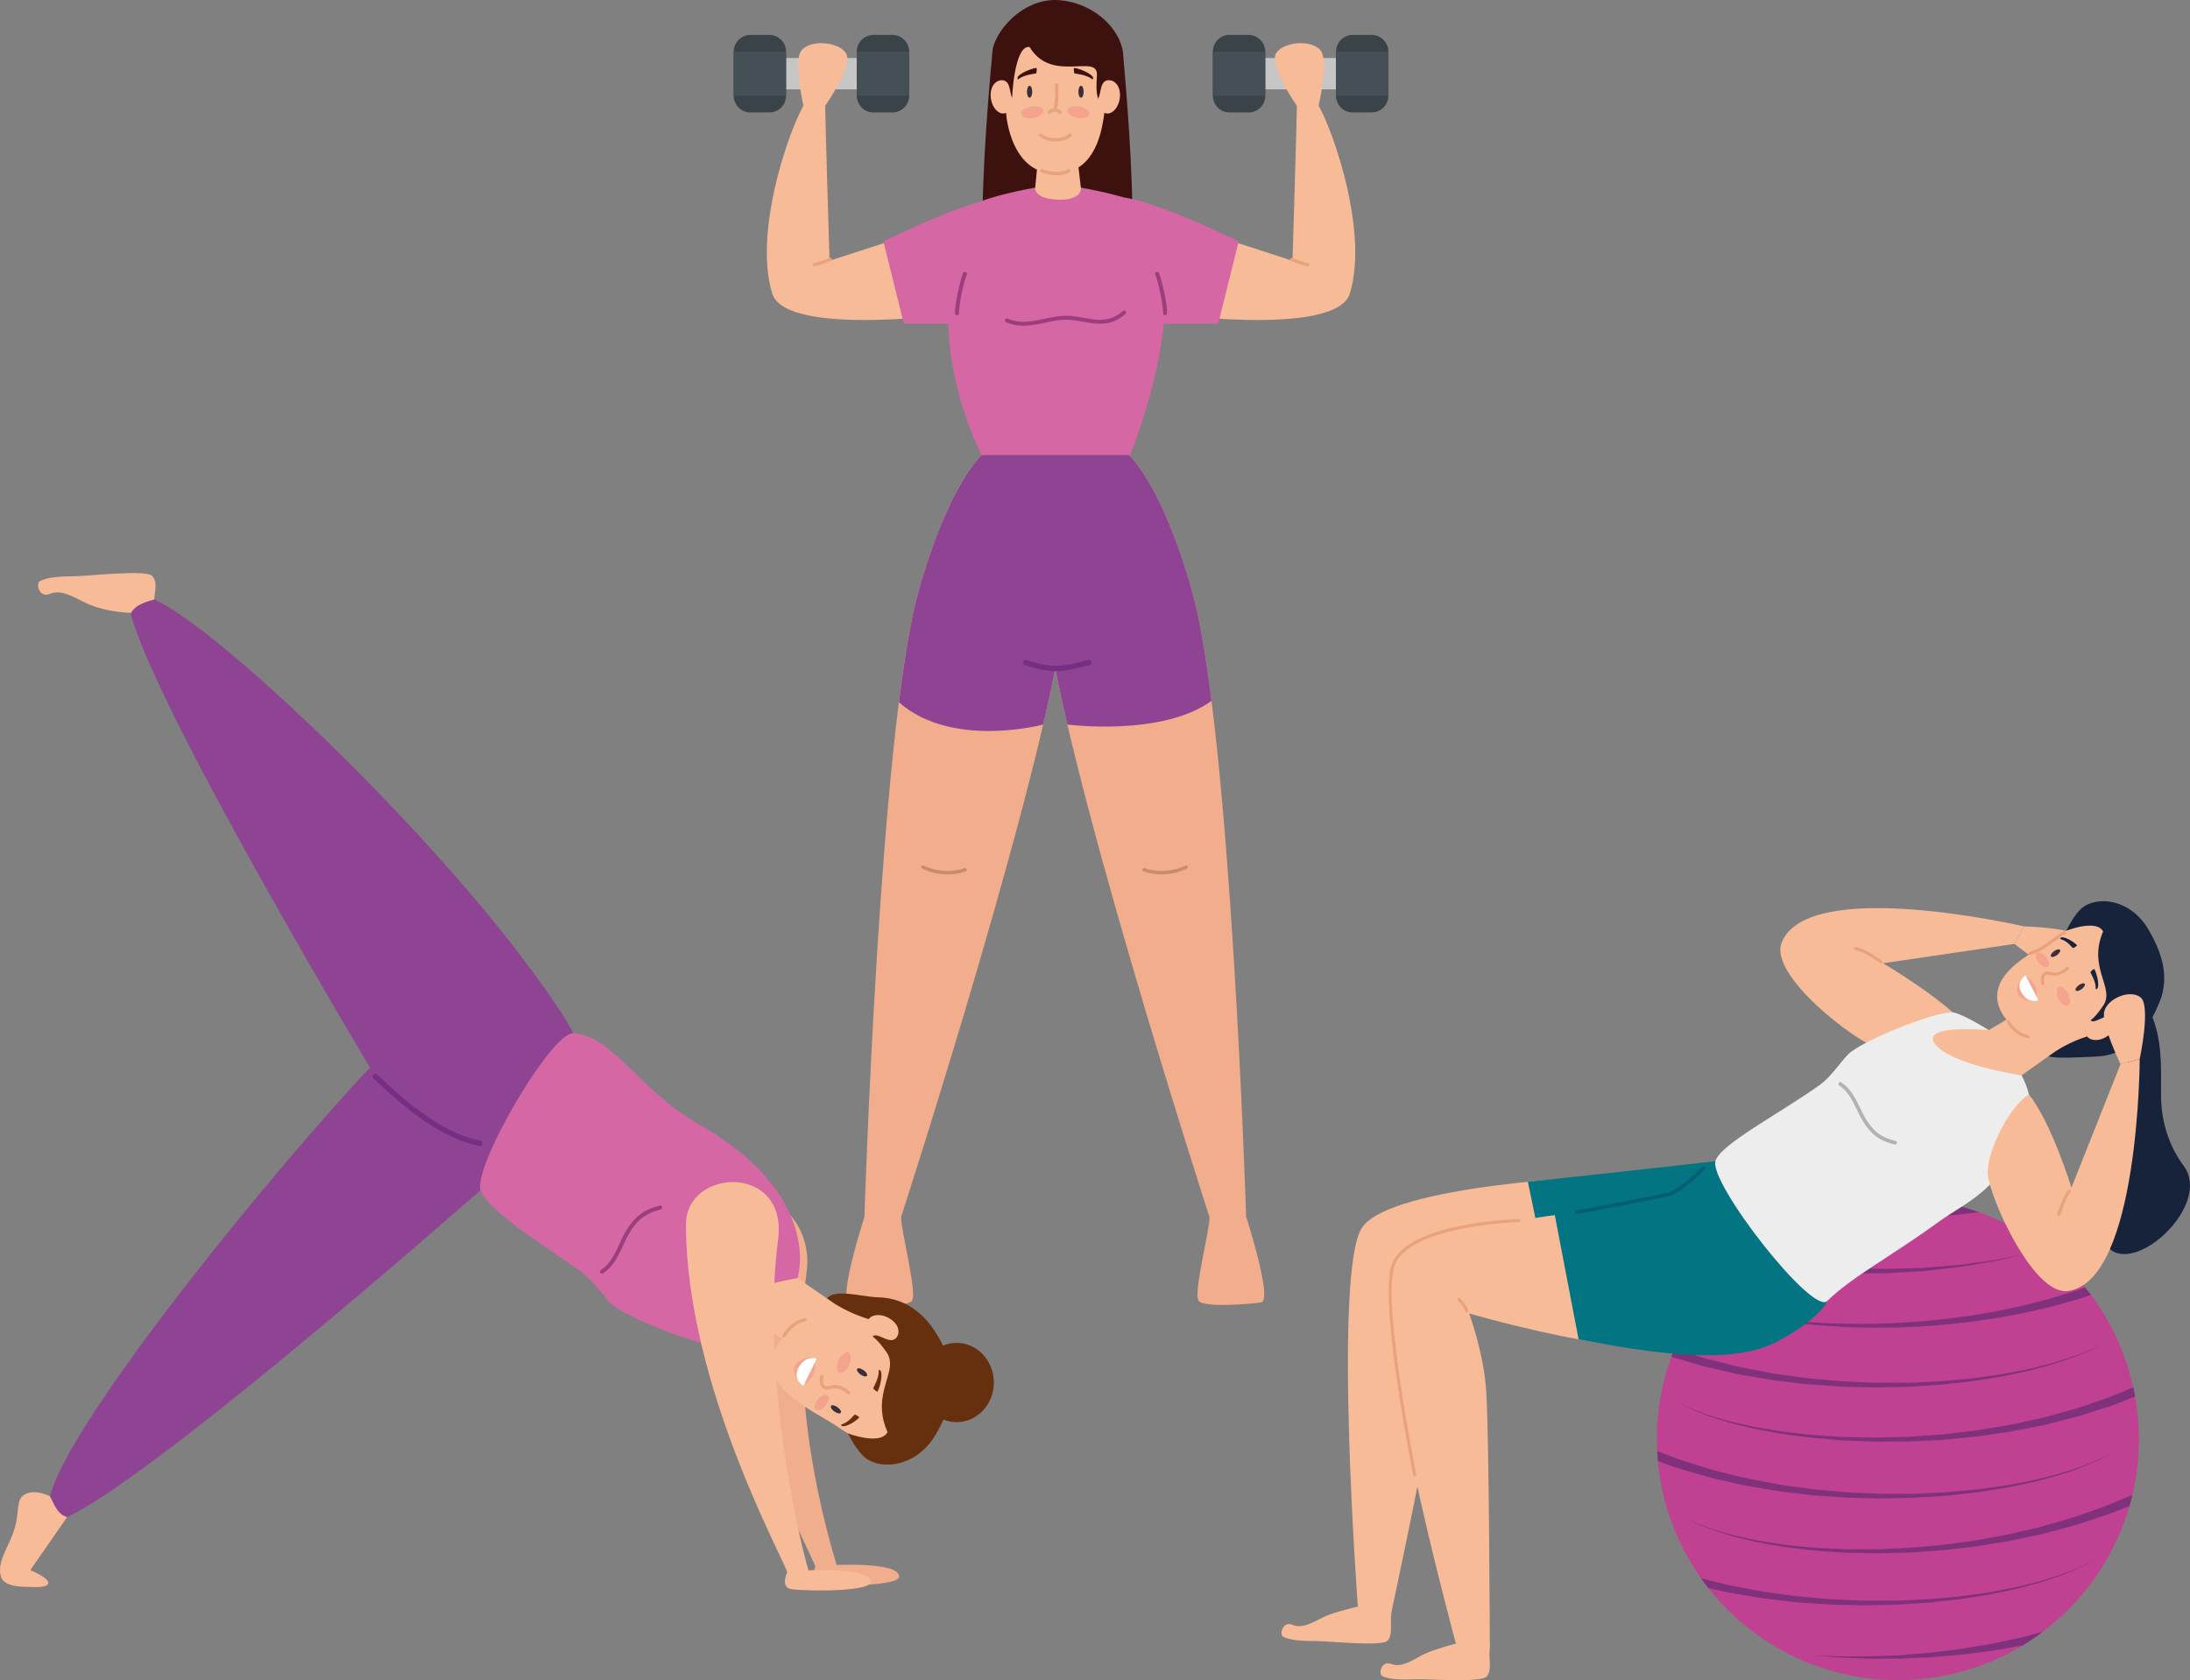 <svg id="ad42a6d6-4cab-48d9-961e-4fdf97c163c8" data-name="Layer 2" xmlns="http://www.w3.org/2000/svg" viewBox="0 0 2000.51 1534.94"><rect x="0" y="0" width="2000.51" height="1534.94" fill="#808080" stroke="none"/><defs><style>.b4396de3-5e3c-48b7-a3a3-4b91f5289fb3{fill:#c6c6c6}.bc97241d-73c7-4f2a-9bb3-1a45774f8200{fill:#3a4348}.abbe76e6-3e12-4688-8dff-f8cf6a65efba{fill:#454f56}.e16f8fc9-5c6c-4f32-ba6a-147a9c7d234e{fill:#3d120e}.fbda4e54-92c7-4186-8cfe-abf39d1035d5{fill:#f8bb98}.b0a82b03-b06a-4dc6-9eb2-59280a9d1eec,.f6e93a90-23c0-4fab-9106-145377179d2f,.fe36094b-0e53-4f27-90d1-d9b557f92e42,.ff0b45dd-72be-4e3d-bdfa-d170c6d1fb62{fill:none;stroke-linecap:round;stroke-miterlimit:10}.b0a82b03-b06a-4dc6-9eb2-59280a9d1eec,.fe36094b-0e53-4f27-90d1-d9b557f92e42{stroke:#e9a37c}.b0a82b03-b06a-4dc6-9eb2-59280a9d1eec{stroke-width:3.1px}.f81e17b0-8180-48a8-893a-e2c3946c0e29{fill:#f1ad8c}.b5d87d2e-73a3-4c1b-8d6f-53707807457a{fill:#8e4493}.f50d98a5-c028-4c18-ad2f-44fa5beb7e95{fill:#d467a4}.a890d162-de7e-4365-9409-6839612f2c79{fill:#392e39}.e6046d8a-5f8c-464c-9f0d-708990f3193a{fill:#f4a38e}.ff0b45dd-72be-4e3d-bdfa-d170c6d1fb62{stroke:#9c3e7d;stroke-width:3.61px}.f6e93a90-23c0-4fab-9106-145377179d2f{stroke:#742f82;stroke-width:4.81px}.ff0ed7c3-0ea9-4683-801e-57770cc8d2a8{fill:#f0ae8c}.b21a7d08-fbcf-41db-9a50-eaae12845f61{fill:#662f0d}.fa6b1db9-3100-4f2e-9d7e-42a25de5f400{fill:#fff}.fb4e2d43-1e59-47a2-8047-26ff51c21a19{fill:#16233b}.bffa7f99-4d63-45d4-8ef5-47a8f9615f3c{fill:#037482}.fe36094b-0e53-4f27-90d1-d9b557f92e42{stroke-width:2.88px}</style></defs><path class="b4396de3-5e3c-48b7-a3a3-4b91f5289fb3" d="M1140.54 53.01h103.79v28.61h-103.79z"/><path class="bc97241d-73c7-4f2a-9bb3-1a45774f8200" d="M1317.88 37.32a15.35 15.35 0 0 1-15.35 15.35h-17.14A15.35 15.35 0 0 1 1270 37.32V-2.84a15.35 15.35 0 0 1 15.35-15.35h17.14a15.35 15.35 0 0 1 15.35 15.35Zm112.46 0A15.36 15.36 0 0 1 1415 52.67h-17.14a15.35 15.35 0 0 1-15.35-15.35V-2.84a15.35 15.35 0 0 1 15.35-15.35H1415a15.36 15.36 0 0 1 15.35 15.35Z" transform="translate(-162.09 50.08)"/><path class="abbe76e6-3e12-4688-8dff-f8cf6a65efba" d="M1107.95 47.24h47.84v40.17h-47.84zm112.46 0h47.84v40.17h-47.84z"/><path class="e16f8fc9-5c6c-4f32-ba6a-147a9c7d234e" d="M1127.46 85.52c0 43.28 13.26 164.9-6.88 178.33-29.07 19.37-60.06-8.83-64.87-50-5.11-43.69 3.62-45.39 4-73.86.81-59.64 8.8-140.87 8.8-140.87s58.95 43.14 58.95 86.4Z" transform="translate(-162.09 50.08)"/><path class="e16f8fc9-5c6c-4f32-ba6a-147a9c7d234e" d="M1130.59 89.93c0 43.28-15.15 160.49 5 173.92 29.07 19.37 60.06-8.83 64.87-50 5.11-43.69-3.63-45.39-4-73.86-.8-59.64-8.28-138.17-8.28-138.17s-57.59 44.85-57.59 88.11Z" transform="translate(-162.09 50.08)"/><path class="fbda4e54-92c7-4186-8cfe-abf39d1035d5" d="M1346.76 45.66c.14 7.66-4 142.47-4 142.47l-130.34-42.26 5.2 89.61s164.83 23.63 177.5-17.42c19-61.43-22.32-168.72-32.6-177.24s-15.89-2.82-15.76 4.84Z" transform="translate(-162.09 50.08)"/><path class="fbda4e54-92c7-4186-8cfe-abf39d1035d5" d="M1328.05-1.86c7.74-10.89 34.55-12.17 41.11-1s-2.6 49.39-2.6 49.39L1347 47s-26.7-38-18.95-48.86Z" transform="translate(-162.09 50.08)"/><path class="b0a82b03-b06a-4dc6-9eb2-59280a9d1eec" d="M1342.26 186.94c4.5 1.82 9.49 3.85 14.43 4.81" transform="translate(-162.09 50.08)"/><path class="f81e17b0-8180-48a8-893a-e2c3946c0e29" d="M995.18 1138.24c-5.06 6.64-46.5 3-57 1.54-11.23-1.58 13.5-78.12 13.5-78.12s34-10.82 33.53 0 15.02 69.94 9.97 76.58Z" transform="translate(-162.09 50.08)"/><path class="f81e17b0-8180-48a8-893a-e2c3946c0e29" d="M1058.72 365.65s-30.31 26.73-57.62 124.27c-35.36 126.27-49.39 571.74-49.39 571.74h33.53S1125.59 629 1135.41 499.13C1140.81 427.77 1143 359 1143 359s-31.8-22.21-84.28 6.65ZM1257 1138.24c5 6.64 46.5 3 57 1.54 11.23-1.58-13.5-78.12-13.5-78.12s-34-10.82-33.53 0-15.08 69.94-9.97 76.58Z" transform="translate(-162.09 50.08)"/><path class="f81e17b0-8180-48a8-893a-e2c3946c0e29" d="M1193.41 365.65s30.3 26.73 57.61 124.27c35.36 126.27 49.39 571.74 49.39 571.74h-33.53S1126.54 629 1116.71 499.13c-5.4-71.36-7.54-140.12-7.54-140.12s31.76-22.22 84.24 6.64Z" transform="translate(-162.09 50.08)"/><path class="b5d87d2e-73a3-4c1b-8d6f-53707807457a" d="M1115 611.85c10.77-46.15 18.37-85.9 20.4-112.72 5.41-71.36 7.6-140.13 7.6-140.13s-31.75-22.22-84.23 6.64c0 0-30.31 26.73-57.62 124.27-6.73 24.05-12.69 59.68-17.93 101.6C1032 634.31 1115 611.85 1115 611.85Z" transform="translate(-162.09 50.08)"/><path class="b5d87d2e-73a3-4c1b-8d6f-53707807457a" d="M1137.12 611.85s86.49 11.23 131.67-21.68c-5.2-41.33-11.11-76.46-17.77-100.25-27.31-97.54-57.61-124.27-57.61-124.27-52.48-28.86-84.24-6.64-84.24-6.64s2.14 68.76 7.54 140.12c2.03 26.87 9.63 66.57 20.41 112.72Z" transform="translate(-162.09 50.08)"/><path class="f50d98a5-c028-4c18-ad2f-44fa5beb7e95" d="M1225.87 229.16c0-37.54-9.42-80.38-16.83-89.59s-59.47-18.22-59.47-18.22h-42s-54.9 9.39-63 20.62-15.52 52.61-16.23 95.22c-1.15 68.33 30.37 128.46 30.37 128.46h135.89s31.26-78.77 31.27-136.49Z" transform="translate(-162.09 50.08)"/><path class="fbda4e54-92c7-4186-8cfe-abf39d1035d5" d="M1149.57 122.59s0 10.51-21.23 9.75c-20.43-.74-20.74-9.75-20.74-9.75l2-20.72h37.55Z" transform="translate(-162.09 50.08)"/><path class="fbda4e54-92c7-4186-8cfe-abf39d1035d5" d="M1169.52 19.64c-.13-24.61-12.16-52.25-12.16-52.25l-31.25-4.1-31.26 4.1s-12 27.64-12.16 52.25c-.06 10.34-3 24.25-1.15 37.57 2.51 18.54 12.62 51.31 44.57 51.31 33.67 0 41.36-32.76 44.22-51.31 2.14-13.91-.76-27.28-.81-37.57Z" transform="translate(-162.09 50.08)"/><path class="e16f8fc9-5c6c-4f32-ba6a-147a9c7d234e" d="M1188.17 1.86c0-21.65-23.22-48.42-57.58-51.72s-62.08 30.37-62.08 49c0 12.15 9.44 39.23 9.44 39.23l8.69.79s1.89-48.2 15.91-46.34c20.43 34 63.1 4.88 61.56 26.26-.59 8.36-.8 15 1 20.9 2.59 8.62 10.65 6 10.65 6s12.39-29.47 12.41-44.12Z" transform="translate(-162.09 50.08)"/><path class="fbda4e54-92c7-4186-8cfe-abf39d1035d5" d="M1162.72 41.6c-9.14 1.38 5.3 13.09 12.18 11.94 4.92-.82 10.27-7.46 10.27-16.74 0-10.21-6.52-14.36-11.44-13.54-8.56 1.44-4.73 17.38-11.01 18.34Zm-73.23 0c9.15 1.38-5.31 13.09-12.19 11.94-4.91-.82-10.26-7.46-10.26-16.74 0-10.21 6.52-14.36 11.43-13.54 8.53 1.44 4.77 17.38 11.02 18.34Z" transform="translate(-162.09 50.08)"/><path class="b0a82b03-b06a-4dc6-9eb2-59280a9d1eec" d="M1138.27 106.13c-11 5.53-24.33-.21-24.33-.21" transform="translate(-162.09 50.08)"/><path class="a890d162-de7e-4365-9409-6839612f2c79" d="M1147.16 33.72c0 3 1.08 5.46 2.41 5.46s2.41-2.45 2.41-5.46-1.08-5.46-2.41-5.46-2.41 2.44-2.41 5.46Z" transform="translate(-162.09 50.08)"/><path class="e16f8fc9-5c6c-4f32-ba6a-147a9c7d234e" d="M1159.27 22c-5.56-4.46-15.93-4.5-15.93-5.33s-.83-4-.07-4.58 13.16 3.16 16.76 7.73c.97 1.25.76 3.43-.76 2.18Z" transform="translate(-162.09 50.08)"/><path class="b0a82b03-b06a-4dc6-9eb2-59280a9d1eec" d="M1127.25 27.49s.94 15.23-1.23 21.44" transform="translate(-162.09 50.08)"/><path class="e6046d8a-5f8c-464c-9f0d-708990f3193a" d="M1137.25 50.64c-.53 2.84 3.48 6 8.94 7s10.35-.47 10.88-3.32-3.48-6-9-7-10.29.46-10.82 3.32Z" transform="translate(-162.09 50.08)"/><path class="a890d162-de7e-4365-9409-6839612f2c79" d="M1105 33.72c0 3-1.07 5.46-2.4 5.46s-2.42-2.45-2.42-5.46 1.08-5.46 2.42-5.46 2.4 2.44 2.4 5.46Z" transform="translate(-162.09 50.08)"/><path class="e16f8fc9-5c6c-4f32-ba6a-147a9c7d234e" d="M1092.85 22c5.57-4.46 15.93-4.5 15.93-5.33s.83-4 .08-4.58-13.16 3.16-16.77 7.73c-.96 1.25-.76 3.43.76 2.18Z" transform="translate(-162.09 50.08)"/><path class="e6046d8a-5f8c-464c-9f0d-708990f3193a" d="M1114.88 50.64c.53 2.84-3.48 6-9 7s-10.34-.47-10.87-3.32 3.48-6 9-7 10.34.46 10.87 3.32Z" transform="translate(-162.09 50.08)"/><path class="b0a82b03-b06a-4dc6-9eb2-59280a9d1eec" d="M1120.58 52.34c2.31-2.85 7.31-2.08 10 .14m9.05 20.93c-6.31 5.42-19.55 5.88-27.05 0" transform="translate(-162.09 50.08)"/><path class="ff0b45dd-72be-4e3d-bdfa-d170c6d1fb62" d="M1081.9 242.7c19.15 8.35 37.86-3.55 56.55-2.44 18.39 1.1 33.66 9.88 50.48-4.78" transform="translate(-162.09 50.08)"/><path class="f50d98a5-c028-4c18-ad2f-44fa5beb7e95" d="M1222.74 245.68h52.17l18.65-75.14s-62.68-31.68-101.4-39.69c-31.58-6.54 30.58 114.83 30.58 114.83Z" transform="translate(-162.09 50.08)"/><path class="ff0b45dd-72be-4e3d-bdfa-d170c6d1fb62" d="M1226.34 236.1c.27-8.09-4.44-28.64-7.22-36.07" transform="translate(-162.09 50.08)"/><path class="b4396de3-5e3c-48b7-a3a3-4b91f5289fb3" d="M694.13 53.01h103.79v28.61H694.13z"/><path class="bc97241d-73c7-4f2a-9bb3-1a45774f8200" d="M944.75 37.32a15.36 15.36 0 0 0 15.35 15.35h17.14a15.35 15.35 0 0 0 15.35-15.35V-2.84a15.35 15.35 0 0 0-15.35-15.35H960.1a15.36 15.36 0 0 0-15.35 15.35Zm-112.45 0a15.35 15.35 0 0 0 15.34 15.35h17.14a15.35 15.35 0 0 0 15.35-15.35V-2.84a15.35 15.35 0 0 0-15.35-15.35h-17.14A15.35 15.35 0 0 0 832.3-2.84Z" transform="translate(-162.09 50.08)"/><path class="abbe76e6-3e12-4688-8dff-f8cf6a65efba" d="M782.67 47.24h47.84v40.17h-47.84zm-112.46 0h47.83v40.17h-47.83z"/><path class="fbda4e54-92c7-4186-8cfe-abf39d1035d5" d="M915.86 45.66c-.13 7.66 4 142.47 4 142.47l130.34-42.26-5.2 89.61s-164.83 23.63-177.5-17.42c-19-61.43 22.32-168.72 32.6-177.24S916 38 915.86 45.66Z" transform="translate(-162.09 50.08)"/><path class="fbda4e54-92c7-4186-8cfe-abf39d1035d5" d="M934.59-1.86C926.84-12.75 900-14 893.47-2.84s2.6 49.39 2.6 49.39l19.55.45s26.71-38 18.97-48.86Z" transform="translate(-162.09 50.08)"/><path class="b0a82b03-b06a-4dc6-9eb2-59280a9d1eec" d="M920.37 186.94c-4.51 1.82-9.5 3.85-14.43 4.81" transform="translate(-162.09 50.08)"/><path class="f50d98a5-c028-4c18-ad2f-44fa5beb7e95" d="M1039.9 245.68h-52.18l-18.64-75.14s62.67-31.68 101.39-39.69c31.58-6.54-30.57 114.83-30.57 114.83Z" transform="translate(-162.09 50.08)"/><path class="ff0b45dd-72be-4e3d-bdfa-d170c6d1fb62" d="M1036.29 236.1c-.27-8.09 4.44-28.64 7.22-36.07" transform="translate(-162.09 50.08)"/><path class="f6e93a90-23c0-4fab-9106-145377179d2f" d="M1099 555.17c24.53 8.29 34.47 6.11 57.72 0" transform="translate(-162.09 50.08)"/><path d="M1005.2 742.06c11.34 5.57 26.27 6.88 38.48 2.41m201.91-2.41c-11.35 5.57-26.28 6.88-38.48 2.41" transform="translate(-162.09 50.08)" style="stroke:#c78d6b;stroke-width:3.1px;fill:none;stroke-linecap:round;stroke-miterlimit:10"/><path class="fbda4e54-92c7-4186-8cfe-abf39d1035d5" d="M301 476c-5.95-5.86-58.92.29-70.26.34s-26 .68-32.44 4.66c-3.58 2.21-.45 15.86 9.83 11.34S231.77 496.8 241 501c19.41 8.88 42.25 8.88 42.25 8.88s20.87-1.6 19.8-12.37c-.45-4.18 3.95-15.62-2.05-21.51Z" transform="translate(-162.09 50.08)"/><path class="ff0ed7c3-0ea9-4683-801e-57770cc8d2a8" d="M906.89 1381.56c-.44-7.66-92.46-170.41-92.44-317.87 0-51.76 93.59-21.76 84.49 48-15.69 120.26 17.45 234.69 27.41 268 3.82 12.74-19.01 9.53-19.46 1.87Z" transform="translate(-162.09 50.08)"/><path class="ff0ed7c3-0ea9-4683-801e-57770cc8d2a8" d="M983.43 1390.13c0 8.62-51.95 8.89-72 6.85-11.43-1.18-4.55-15.42-4.55-15.42l19.46-1.93s57.09-2.84 57.09 10.5Z" transform="translate(-162.09 50.08)"/><path class="fbda4e54-92c7-4186-8cfe-abf39d1035d5" d="M182.45 1316.94c-6 5.57-1.9 16.09-8.68 34.32-5.47 14.68-14.46 26.27-10.85 39.09 2.49 8.88 18.83 9.23 23.25 9.23 4.2 0 18.83 1.6 20-3.21s-16.43-12-16.43-12l33.67-48.5-15.7-19s-16.07-8.42-25.26.07Z" transform="translate(-162.09 50.08)"/><path class="b5d87d2e-73a3-4c1b-8d6f-53707807457a" d="M609.75 1029.54c50.46-32.36 90-123.31 90-123.31s-24.22-19.84-66.34-33.1c-45.31-14.25-100.63 15.82-144.8 64.26-109.12 119.68-266.12 318.53-280.84 379.49 3.69 6.86 6.65 16.59 15.7 19 85.98-40.65 386.28-306.34 386.28-306.34Z" transform="translate(-162.09 50.08)"/><path class="b5d87d2e-73a3-4c1b-8d6f-53707807457a" d="M512 945.3c22.59 55.53 173.76-51.4 173.76-51.4s-7.42-17.18-47-69.45C541.07 695.27 360.25 523.14 303 497.53c-7.42 2.36-17.54 4.59-21.51 13C305.71 602.55 512 945.3 512 945.3Z" transform="translate(-162.09 50.08)"/><path class="b21a7d08-fbcf-41db-9a50-eaae12845f61" d="M964.1 1135.1c-14-.33-39.29-8.23-46.59 1-10.07 12.8 2.74 21 22.38 34.93s103.85 62.22 89.21 21.75-38.19-57.07-65-57.68Z" transform="translate(-162.09 50.08)"/><path class="f50d98a5-c028-4c18-ad2f-44fa5beb7e95" d="M601.05 1037.21c5.13 16.34 49.22 45.2 90.16 73.27 13.27 9.09 24 26.87 31.9 32.65 20.08 14.64 90 40.71 102.42 37s33.29-17.58 33.29-17.58l31.78-44.95s25.06-75.86-92.44-142.06c-50.29-28.33-77.1-80.22-112.4-81.68-20.34-.8-91.51 121.72-84.71 143.35Z" transform="translate(-162.09 50.08)"/><path class="fbda4e54-92c7-4186-8cfe-abf39d1035d5" d="M867.71 1193.51c.57-11.3 8.82-20.82 8.82-20.82l-17.71-10.1s-67.42 7.25-53-12.84c14.86-20.69 84.79-32.11 84.79-32.11l33.24 22.86a129.31 129.31 0 0 0 37.59 16.12c22.27 5.44 18.8-3.56 38.12 12.29 24.31 19.95 1.26 83.54 1.26 83.54l-23.46 24s-28.48-8-48.8-22.22-62.39-30.52-60.85-60.72Z" transform="translate(-162.09 50.08)"/><path class="b21a7d08-fbcf-41db-9a50-eaae12845f61" d="M1016.22 1170.13c24.22 30 18.25 59.59 1.1 89.54s-48.67 33.5-63.88 22.74c-8.58-6.06-16.76-23-16.76-23s29.56 11.36 36.13-1.15c-15.95-36.3 11.42-55.82-1.06-73.23-4.81-6.73-8.06-10.81-12.6-14.14-7.25-5.32-6.48-18.54 1.46-16.22s43.76.8 55.61 15.46Z" transform="translate(-162.09 50.08)"/><path class="b21a7d08-fbcf-41db-9a50-eaae12845f61" d="M1069.94 1212.94c0 20-15.22 36.2-34 36.2s-34-16.22-34-36.2 15.22-36.21 34-36.21 34 16.21 34 36.21Z" transform="translate(-162.09 50.08)"/><path class="fbda4e54-92c7-4186-8cfe-abf39d1035d5" d="M959.15 1170.86c-6.39 6.68-7.64-11.89-2.72-16.84 3.52-3.53 12-4.07 19.6 1.28 8.33 5.89 8 13.62 4.45 17.16-6.12 6.16-16.94-6.15-21.33-1.6Z" transform="translate(-162.09 50.08)"/><path class="a890d162-de7e-4365-9409-6839612f2c79" d="M948.16 1205.63c-2.46-1.74-3.83-4-3.06-5.12s3.39-.56 5.85 1.17 3.84 4 3.07 5.13-3.4.56-5.86-1.18Z" transform="translate(-162.09 50.08)"/><path class="b21a7d08-fbcf-41db-9a50-eaae12845f61" d="M964.69 1202.48c.43 7.13-5.51 15.6-4.84 16.08s2.82 3 3.7 2.71 5-12.57 3.36-18.15c-.43-1.5-2.33-2.57-2.22-.64Z" transform="translate(-162.09 50.08)"/><path class="a890d162-de7e-4365-9409-6839612f2c79" d="M927.06 1235.48c-2.46-1.74-5.09-2.27-5.85-1.19s.6 3.39 3.06 5.12 5.09 2.28 5.86 1.19-.61-3.38-3.07-5.12Z" transform="translate(-162.09 50.08)"/><path class="b21a7d08-fbcf-41db-9a50-eaae12845f61" d="M931.34 1251c6.85-2 11.14-9.32 11.81-8.84s3.78 1.65 3.79 2.59-8.68 7.86-14.51 8.16c-1.55.09-2.96-1.35-1.09-1.91Z" transform="translate(-162.09 50.08)"/><path class="b0a82b03-b06a-4dc6-9eb2-59280a9d1eec" d="M937.22 1222.27c-11.91-10.19-18.38-2.37-22.29-5s-2.1-9.69-2.1-9.69m-15.34-52.01c-12.1 2.2-19.32 14.8-19.32 14.8" transform="translate(-162.09 50.08)"/><path class="e6046d8a-5f8c-464c-9f0d-708990f3193a" d="M907.15 1237.87c-1.92-1.58-1-5.85 2-9.54s7.05-5.4 9-3.82 1 5.87-2 9.55-7.08 5.38-9 3.81Zm21.48-33.87c-2.64-1.21-2.9-6.29-.57-11.35s6.37-8.17 9-7 2.89 6.31.57 11.35-6.37 8.17-9 7Zm-34.94 10.33c-2.79-1.44-8.44-11.34-5.68-16.67s13.31-8.47 16.09-7 3.57 10 .81 15.32-8.44 9.8-11.22 8.35Z" transform="translate(-162.09 50.08)"/><path class="fa6b1db9-3100-4f2e-9d7e-42a25de5f400" d="M908.14 1191.26s-9.58-3.88-16.22 7.41 4 17.36 4 17.36Z" transform="translate(-162.09 50.08)"/><path class="ff0b45dd-72be-4e3d-bdfa-d170c6d1fb62" d="M712 1111.68c12.5-8.4 15.83-22.82 22.76-35 7.61-13.33 15.61-19.79 30.45-23.64" transform="translate(-162.09 50.08)"/><path class="f6e93a90-23c0-4fab-9106-145377179d2f" d="M600.59 994.41c-33.88-6.41-66.53-33.41-95.73-61.08" transform="translate(-162.09 50.08)"/><path class="fbda4e54-92c7-4186-8cfe-abf39d1035d5" d="M881.15 1386.43c-.45-7.65-92.45-170.4-92.45-317.86 0-51.76 93.29-55.94 84.19 13.81-15.7 120.26 17.76 268.86 27.71 302.13 3.83 12.8-19 9.59-19.45 1.92Z" transform="translate(-162.09 50.08)"/><path class="fbda4e54-92c7-4186-8cfe-abf39d1035d5" d="M957.69 1395c0 8.61-52 8.9-72 6.86-11.42-1.18-4.54-15.43-4.54-15.43l19.45-1.92s57.09-2.84 57.09 10.49Z" transform="translate(-162.09 50.08)"/><path d="M2115.9 1264.73a222.38 222.38 0 0 1-5.88 50.8c-.81 3.43-1.71 6.83-2.7 10.17a220.13 220.13 0 0 1-79.32 115 210 210 0 0 1-18.24 12.36 220.2 220.2 0 0 1-287.17-52.43c-2.27-2.91-4.46-5.83-6.56-8.88a218.21 218.21 0 0 1-39.47-107.08c-.3-3-.47-6.09-.6-9.13-.22-3.57-.3-7.17-.3-10.82a219.68 219.68 0 0 1 13.21-75.28c.9-2.54 1.85-5 2.87-7.42a220.19 220.19 0 0 1 54.32-78.68c2.57-2.41 5.23-4.73 7.94-7a220 220 0 0 1 199.57-44.06c5.53 1.46 10.86 3.18 16.17 5.11h.09a220.05 220.05 0 0 1 96.91 68.73q2.76 3.34 5.4 6.81a220.33 220.33 0 0 1 38.57 84.35c.65 2.79 1.2 5.53 1.72 8.36a224.66 224.66 0 0 1 3.47 39.09Z" transform="translate(-162.09 50.08)" style="fill:#c04191"/><path d="m2092.65 1276.36-2.62 1.46c-2.87 1.5-6.86 4.07-12.35 6.61-2.79 1.2-5.88 2.49-9.23 3.94a101.53 101.53 0 0 1-11 4.29c-4 1.33-8.23 2.79-12.74 4.29s-9.31 2.62-14.33 4c-10 3-21 5-32.65 7.51-5.83 1.21-11.88 1.93-18.06 3s-12.44 2-18.92 2.61-13 1.42-19.65 2.19c-6.65.43-13.42.9-20.2 1.33l-10.25.65c-3.44.08-6.87.17-10.34.21l-20.73.39q-10.41-.2-20.76-.48c-3.43-.08-6.91-.08-10.34-.29s-6.82-.48-10.25-.69c-6.78-.52-13.56-1-20.21-1.42-6.64-.82-13.21-1.59-19.69-2.36-13-1.24-25.31-3.82-37.06-5.71-5.92-.89-11.58-2.27-17-3.51s-10.77-2.49-15.88-3.65-9.91-2.62-14.45-3.94-9-2.62-13-3.82c-8.29-2.24-15.06-4.94-20.77-7-1.25-.47-2.44-.9-3.56-1.33-.3-3-.47-6.09-.6-9.13l7.08 2.79c5.66 2.18 12.44 5 20.42 7.29 3.94 1.29 8.19 2.62 12.61 4s9.09 3 14.16 4.11c5 1.29 10.16 2.58 15.57 3.91s10.94 2.83 16.73 3.82c11.63 2.1 23.81 4.89 36.6 6.39 6.39.86 12.87 1.76 19.47 2.66l20 1.8 10.16.9c3.39.26 6.83.35 10.26.52 6.82.3 13.73.6 20.59.86h30.89c3.39 0 6.82-.3 10.21-.43 6.78-.34 13.47-.65 20.12-1l19.6-1.8c6.44-.47 12.75-1.37 18.88-2.23s12.22-1.55 18.06-2.66c11.63-2.23 22.69-4.08 32.69-6.82 5-1.33 9.87-2.27 14.33-3.73s8.75-2.79 12.78-4.08a97.43 97.43 0 0 0 11-4c3.39-1.38 6.47-2.62 9.26-3.78 5.54-2.4 9.57-4.93 12.49-6.35 1.09-.5 2.03-.98 2.68-1.32Zm19.82-50.71c-2.19.86-4.68 1.84-7.46 3-5.63 2.23-12.36 5.1-20.56 7.55-4.07 1.28-8.36 2.7-12.91 4.16s-9.31 3.13-14.37 4.29c-5.07 1.33-10.34 2.66-15.75 4.07s-11.06 2.92-16.94 4c-11.75 2.19-24 5.11-36.94 6.7-6.43.94-13 1.88-19.6 2.83-6.65.64-13.39 1.29-20.16 2-3.44.3-6.83.64-10.26 1s-6.86.34-10.3.56l-20.76 1c-6.9 0-13.86.12-20.72.17h-10.34l-10.25-.39c-6.83-.26-13.56-.56-20.25-.81l-19.69-1.67c-6.48-.39-12.78-1.29-19-2.11s-12.27-1.46-18.1-2.53c-11.71-2.14-22.82-3.94-32.86-6.6-5-1.29-9.91-2.19-14.42-3.65s-8.79-2.75-12.83-4a98.91 98.91 0 0 1-11.1-4c-3.4-1.33-6.53-2.58-9.32-3.69-5.57-2.4-9.65-4.89-12.57-6.31-2.52-1.28-4-2-4.28-2.23.3.18 1.8.9 4.33 2.15 3 1.37 7.08 3.77 12.65 6 2.84 1 6 2.23 9.4 3.51a100.88 100.88 0 0 0 11.11 3.74c4 1.2 8.36 2.4 12.87 3.73s9.44 2.18 14.46 3.34c10 2.49 21.15 4 32.86 6 5.84.94 11.92 1.41 18.1 2.19s12.49 1.41 18.92 1.71l19.65 1.29c6.65.13 13.38.26 20.16.43 3.39 0 6.78.13 10.21.17l10.26-.26c6.86-.17 13.73-.34 20.63-.55l20.55-1.42c3.43-.26 6.87-.43 10.25-.77l10.13-1.16q10.1-1.23 20-2.32c6.52-1.11 13-2.19 19.34-3.22 12.8-1.8 24.89-4.93 36.43-7.33 5.79-1.16 11.33-2.75 16.65-4.25s10.51-2.91 15.49-4.33c5-1.25 9.56-3 14-4.47s8.62-3 12.52-4.33c7.9-2.48 14.63-5.53 20.21-7.85 3.43-1.45 6.4-2.7 8.88-3.77.61 2.86 1.21 5.6 1.68 8.43Zm-24.84-50.75-2.62 1.46c-2.88 1.46-6.86 4.07-12.35 6.61-2.79 1.2-5.88 2.48-9.23 3.94a101.53 101.53 0 0 1-11 4.29c-4 1.33-8.24 2.79-12.74 4.3s-9.31 2.61-14.33 4c-10 3-21 5-32.65 7.5-5.83 1.21-11.88 1.93-18.06 3s-12.44 2.07-18.92 2.67-13 1.41-19.64 2.14c-6.65.47-13.43.9-20.21 1.37l-10.26.65c-3.43.08-6.86.17-10.33.21l-20.72.39c-6.95-.18-13.86-.3-20.77-.47-3.47-.13-6.9-.13-10.34-.31s-6.81-.47-10.25-.73l-20.21-1.42c-6.61-.77-13.21-1.55-19.65-2.32-12.95-1.24-25.31-3.81-37.06-5.75-5.92-.85-11.59-2.23-17-3.51l-15.86-3.61c-5.12-1.07-9.92-2.61-14.51-3.94l-13-3.82c-2.44-.65-4.8-1.38-7-2.1.9-2.54 1.85-5 2.87-7.42 2.11.77 4.38 1.45 6.7 2.14 4 1.24 8.19 2.57 12.61 4s9.1 3 14.16 4.12 10.17 2.57 15.57 3.9 10.94 2.83 16.73 3.82c11.63 2.1 23.77 4.89 36.6 6.35q9.59 1.35 19.47 2.7l20 1.8 10.16.9c3.39.26 6.83.35 10.22.51 6.86.31 13.77.57 20.63.87h30.89c3.39 0 6.82-.3 10.21-.43 6.78-.35 13.47-.64 20.12-1 6.65-.6 13.17-1.2 19.6-1.76s12.75-1.37 18.88-2.27 12.23-1.55 18.06-2.62c11.63-2.23 22.69-4.07 32.65-6.82 5-1.33 9.9-2.27 14.37-3.73s8.75-2.79 12.78-4.08a105.84 105.84 0 0 0 11-4c3.39-1.37 6.48-2.66 9.26-3.78 5.54-2.4 9.57-4.93 12.49-6.34a56.35 56.35 0 0 1 2.68-1.41Zm-15.45-41.96c-.64.22-1.32.44-2 .69q-3.54 1.15-7.72 2.58c-2.88.89-6 1.71-9.31 2.65-6.69 1.81-14.16 4.25-22.44 6-8.28 1.93-17.16 4.21-26.73 5.88l-14.67 2.79q-7.59 1.15-15.44 2.31c-10.43 1.76-21.32 2.62-32.35 4-11.07.77-22.31 2-33.59 2.28-5.62.17-11.24.51-16.86.6s-11.2 0-16.73.08-11-.21-16.48-.3-10.81-.21-16-.64-10.47-.6-15.53-1-10-.94-14.8-1.37c-9.65-.77-18.7-2.32-27.07-3.3-8.32-1.42-16-2.62-22.65-4s-12.57-2.58-17.33-3.78l-14.42-3.77 14.5 3.43c4.76 1.07 10.64 2.06 17.38 3.35s14.37 2.18 22.69 3.43c8.41.77 17.42 2.1 27.07 2.66q7.21.45 14.8 1c5 .17 10.22.39 15.45.56s10.59.21 16 .25 10.9.18 16.39-.08l16.64-.52c5.58-.21 11.2-.69 16.78-1 11.19-.56 22.3-2 33.24-3 10.94-1.59 21.71-2.66 32-4.68l15.23-2.66c4.93-1.07 9.73-2.1 14.41-3.13 9.44-1.84 18.19-4.33 26.3-6.39s15.36-4.5 21.84-6.44c3.21-1 6.26-1.88 9.05-2.83 2.53-.9 4.89-1.76 7-2.48q2.71 3.36 5.35 6.83Zm-102.4-75.54c-2.87.34-6.13.68-9.69 1.11s-7.38.82-11.46 1.29-8.45.64-13 .94l-28.13 1.51c-4.81.21-9.62 0-14.29.08s-9.35 0-13.86 0-8.79 0-12.91-.09l-11.54-.69-23.81-1.36h35.39c4.08-.09 8.41-.39 12.87-.6l13.73-.78c4.68-.3 9.44-.38 14.16-.85 9.44-1 18.87-2.06 27.71-3 4.42-.51 8.67-.86 12.7-1.63 2-.35 4-.69 5.88-1 5.61 1.42 10.94 3.14 16.25 5.07Zm41.22 38.44c-1.55.34-5.24 1.2-10.73 2.49-3.64.81-8.11 1.84-13.21 3s-10.94 2-17.29 3.13c-6.35 1-13.17 2.45-20.51 3.26s-15.1 1.72-23.08 2.61c-2 .27-4 .48-6.05.69l-6.17.39c-4.12.26-8.33.52-12.58.77-8.4.52-17 1.16-25.6 1l-25.7.26c-8.45-.39-16.78-.73-24.84-1.07-4-.17-8-.39-11.89-.56-3.9-.35-7.67-.73-11.36-1.12-7.43-.72-14.42-1.41-20.85-2s-12.23-1.76-17.42-2.49l-13.38-2.15c-1.55-.26-3-.47-4.25-.68 2.57-2.41 5.23-4.73 7.94-7 3.21.64 6.9 1.33 11.06 2.14 5.11.91 10.9 2.37 17.2 3 6.35.86 13.18 1.76 20.43 2.7l11.15 1.46c3.86.26 7.77.56 11.75.86 8 .6 16.26 1.24 24.63 1.84 8.41.17 17 .39 25.48.56 8.58.39 17.12 0 25.52-.21l12.53-.39c2.06 0 4.08-.13 6.14-.17l6-.51 23-1.89c7.33-.56 14.2-1.81 20.59-2.58 6.34-1 12.23-1.5 17.33-2.61s9.57-1.89 13.25-2.62c5.6-1.09 9.33-1.85 10.91-2.11Zm17 344.87a210 210 0 0 1-18.24 12.36c-.76.17-1.58.3-2.39.43q-8 1.47-17.13 3.08c-6 1.21-12.48 1.89-19.13 2.79s-13.51 1.93-20.5 2.49-14.12 1.2-21.24 1.85-14.24.68-21.28 1c-3.47.17-7 .3-10.42.47h-29.43c-6.14-.26-11.93-.47-17.25-.68s-10.21-.39-14.54-.82l-11.2-.9c-4.67-.35-7.85-.6-9.14-.73 1.29 0 4.47.17 9.14.38 3.13.13 6.91.31 11.24.48s9.23.26 14.54.26h17.21c6.09-.22 12.52-.48 19.17-.69 3.35-.17 6.74-.3 10.13-.43 3.43-.3 6.86-.56 10.38-.86 6.95-.64 14-.94 21.07-1.84s14.06-1.76 21-2.62 13.65-2.19 20.21-3.22 12.92-2.06 18.79-3.47l16.69-3.65c5.19-1 9.91-2.36 14.07-3.52 3.06-.74 5.8-1.47 8.25-2.16Zm82-125.14c-.81 3.43-1.71 6.83-2.7 10.17-1.54.6-3.22 1.29-5 2-5.49 2.14-12.06 5.06-20.08 7.51s-16.81 5.83-26.64 8.61c-4.93 1.34-10.08 2.71-15.4 4.12s-10.76 3.1-16.52 4.21-11.58 2.49-17.59 3.73c-3 .64-6 1.37-9.09 1.93s-6.22 1-9.39 1.5c-6.27 1-12.66 2.06-19.14 3.13-6.52.91-13.12 1.55-19.78 2.32-13.25 1.81-26.85 2.32-40.37 3.35-6.77.38-13.59.38-20.33.6s-13.51.34-20.2.08-13.3-.3-19.82-.42c-6.57-.43-13-.91-19.35-1.29s-12.57-1.07-18.66-1.81-12.06-1.24-17.8-2.18c-11.51-2-22.4-3.56-32.27-6.13-4.93-1.21-9.78-2-14.2-3.48s-8.62-2.58-12.57-3.78a93.39 93.39 0 0 1-10.89-3.9q-5-1.93-9.14-3.61c-5.45-2.36-9.44-4.76-12.31-6.13-2.45-1.29-4-2.06-4.25-2.23.3.17 1.8.9 4.29 2.15 2.87 1.33 7 3.64 12.39 5.87 2.79 1 5.84 2.19 9.19 3.43a98.48 98.48 0 0 0 10.93 3.65c4 1.12 8.2 2.32 12.66 3.56s9.23 2 14.2 3.18c9.87 2.32 20.77 3.68 32.22 5.44 5.75.82 11.71 1.21 17.8 1.85s12.23 1.2 18.58 1.37 12.74.6 19.26.94h19.74c6.64.14 13.34-.12 20.07-.47s13.47-.47 20.21-1c13.43-1.29 26.9-2.06 40-4.08 6.57-.94 13.13-1.71 19.57-2.7q9.58-1.8 18.92-3.48c3.09-.55 6.17-1.16 9.22-1.71s6-1.37 9-2.06c5.92-1.38 11.71-2.75 17.33-4.08 5.66-1.15 11-3 16.26-4.41s10.25-3 15.1-4.43c9.65-2.91 18.19-6.3 25.91-8.92s14.33-5.58 19.78-7.85c4.44-1.84 8.14-3.39 10.86-4.55Zm-35.84 59.76c1.07-.55 2-1 2.66-1.37-.69.39-1.55.9-2.62 1.46-2.87 1.5-6.86 4.07-12.36 6.6-2.78 1.21-5.87 2.54-9.22 4a101.53 101.53 0 0 1-11 4.29c-4 1.33-8.24 2.79-12.74 4.29s-9.31 2.62-14.33 4c-10 3-21 5-32.65 7.51-5.83 1.2-11.88 2-18.06 3s-12.44 2-18.92 2.61-13 1.42-19.64 2.19c-6.66.43-13.43.9-20.21 1.33l-10.25.64-10.3.26-20.77.39-20.75-.53c-3.43-.08-6.9-.08-10.34-.3s-6.82-.47-10.25-.68c-6.78-.52-13.56-1-20.21-1.42q-10-1.21-19.69-2.36c-13-1.24-25.31-3.82-37.06-5.7-5.92-.91-11.59-2.28-17-3.52-2-.47-3.91-.91-5.84-1.38-2.27-2.91-4.46-5.83-6.56-8.88 4.46 1.16 9.13 2.28 13.94 3.48 5.36 1.37 10.94 2.83 16.77 3.82 11.59 2.1 23.77 4.88 36.55 6.39 6.39.86 12.92 1.76 19.48 2.66l20 1.8 10.17.9c3.38.26 6.82.34 10.25.51l20.59.91h30.89c3.39 0 6.82-.3 10.21-.43 6.78-.34 13.51-.64 20.12-.94 6.65-.6 13.17-1.2 19.6-1.8s12.75-1.37 18.92-2.23 12.18-1.55 18-2.66c11.62-2.23 22.69-4.08 32.69-6.82 5-1.33 9.86-2.23 14.33-3.74s8.75-2.78 12.78-4a103.43 103.43 0 0 0 11-4.07 921.2 921.2 0 0 0 9.26-3.78c5.61-2.48 9.69-5.01 12.56-6.43Z" transform="translate(-162.09 50.08)" style="fill:#80317c"/><path class="fb4e2d43-1e59-47a2-8047-26ff51c21a19" d="M2126.46 874.85c10.93 24.19 9.7 48.48 9.67 75.15 0 23.4 6.62 46.06 20.65 64.92 27.75 37.31-51.7 107.46-72.2 70-6.61-12.1-3.41-34.88-2.77-48.56.87-18.67 7.57-40 12.11-58 6.62-26.22 14.6-54.93 10.26-81.89-.62-3.82-2-8-3-11.87Z" transform="translate(-162.09 50.08)"/><path class="fbda4e54-92c7-4186-8cfe-abf39d1035d5" d="m2002.33 812.24-120.13 17.68s58.84 34.54 78.52 60.17c12.56 16.35-64.65 22.81-83.92 17.12s-99.11-66-87.23-96.13c24-60.91 221.34-14.84 221.34-14.84Z" transform="translate(-162.09 50.08)"/><path class="fbda4e54-92c7-4186-8cfe-abf39d1035d5" d="M2065.88 808.49c5.24 11.22-8.06 29.13-20.1 29.29s-43.45-25.54-43.45-25.54l8.58-16s49.74 1.01 54.97 12.25Zm-439.23 215.97s-193.61 7.67-220.3 46.87-3.9 346.34-3.9 346.34l30.84 4.16s33.48-155.41 40.63-208.5.62-96.4.62-96.4 189.52 63.22 261 35.2c53.48-21 64.55-44.59 51.59-106-11.31-53.83-84.76-19.35-160.48-21.67Z" transform="translate(-162.09 50.08)"/><path class="bffa7f99-4d63-45d4-8ef5-47a8f9615f3c" d="M1739.54 1009.65s-143.34 16-181.75 19.91l24 116.25c59.09 13.8 115 21.49 153.75 6.32 53.48-21 64.55-44.59 51.59-106-11.31-53.83-47.59-36.48-47.59-36.48Z" transform="translate(-162.09 50.08)"/><path class="fb4e2d43-1e59-47a2-8047-26ff51c21a19" d="M2076.74 915.18c-13 .48-37.52 2.19-43.25-.38-13.77-6.2 2.27-19.55 20.32-32.7s95.56-59.09 82.5-21.34-34.71 53.5-59.57 54.42Z" transform="translate(-162.09 50.08)"/><path class="fbda4e54-92c7-4186-8cfe-abf39d1035d5" d="M1520.06 1481.63c-5.28 5.67-54.64 2-65.15 2.45s-24.16.38-30.26-3c-3.42-1.91-1.05-14.68 8.66-10.9s21.64-5.25 30.11-9.32 28.61-9.46 28.61-9.46 32.4-6.83 31 3.11 2.33 21.49-2.97 27.12Z" transform="translate(-162.09 50.08)"/><path class="fbda4e54-92c7-4186-8cfe-abf39d1035d5" d="M1653 1052.25s-193.25 14.22-218.58 54.29 57.58 344.82 57.58 344.82l31 3.11s-.6-196.25-3.36-234.82c-2.5-35-15.56-69.84-15.56-69.84s191.55 56.78 262.08 26.36c52.74-22.74 55-53.17 48-107.71s-110.04-37.99-161.16-16.21Zm-223.56 396.62c-5.47 5.48-54.68.2-65.21.25s-24.15-.44-30.14-4.07c-3.34-2-.54-14.71 9-10.61s21.81-4.5 30.4-8.28 28.93-8.49 28.93-8.49 32.6-5.74 30.84 4.16 1.66 21.56-3.82 27.04Z" transform="translate(-162.09 50.08)"/><path class="bffa7f99-4d63-45d4-8ef5-47a8f9615f3c" d="M1678.06 1043.32s-55.88 7.53-96.22 14l22.28 116.22c57.71 10.87 133.47 23.92 175.93 4.51 22-10.07 46-27.76 51.08-39.52 8.55-19.62-12.61-36-17-70.08-6.99-54.53-84.92-46.91-136.07-25.13Z" transform="translate(-162.09 50.08)"/><path d="M1729.13 1010.53c4.55-15.23 57.06-42.39 94.69-69 12.2-8.62 21.89-25.25 29.17-30.72 18.45-13.86 83-39 94.58-35.71s31.11 15.9 31.11 15.9l30.07 41.3s14.57 25.37 5.38 46.39c-26.72 61.1-54.5 68-82.66 88.54-43.31 31.53-76.89 48.5-100.34 71.29-13.55 13.18-108.03-107.83-102-127.99Z" transform="translate(-162.09 50.08)" style="fill:#ededed"/><path class="fbda4e54-92c7-4186-8cfe-abf39d1035d5" d="M1986.53 862.21c.68 10.48 8.45 19.21 8.45 19.21l-16.3 9.6s-62.66-5.84-49 12.61c14 19 79.09 28.69 79.09 28.69l30.55-21.64a120.3 120.3 0 0 1 34.68-15.45c20.59-5.34 17.49 3 35.21-11.89 22.3-18.84.09-77.54.09-77.54l-22.09-22s-26.32 7.77-45 21.24-57.5 29.17-55.68 57.17Z" transform="translate(-162.09 50.08)"/><path class="fb4e2d43-1e59-47a2-8047-26ff51c21a19" d="M2124.64 882c22.1-28.17 16.16-55.53-.14-83.11s-45.59-30.45-59.57-20.27c-7.89 5.75-15.25 21.59-15.25 21.59s27.28-10.92 33.54.61c-14.33 33.88 11.32 51.64 0 68-4.37 6.29-7.33 10.13-11.5 13.27-6.66 5-5.77 17.29 1.56 15s40.57-1.34 51.36-15.09Z" transform="translate(-162.09 50.08)"/><path class="fbda4e54-92c7-4186-8cfe-abf39d1035d5" d="M2071.68 882c-6-6.11-6.93 11.14-2.3 15.66 3.31 3.24 11.21 3.63 18.17-1.44 7.65-5.57 7.2-12.73 3.91-16-5.76-5.58-15.65 5.99-19.78 1.78Z" transform="translate(-162.09 50.08)"/><path class="a890d162-de7e-4365-9409-6839612f2c79" d="M2061 849.92c-2.26 1.65-3.51 3.8-2.78 4.8s3.16.48 5.42-1.18 3.5-3.79 2.77-4.79-3.12-.47-5.41 1.17Z" transform="translate(-162.09 50.08)"/><path class="fb4e2d43-1e59-47a2-8047-26ff51c21a19" d="M2076.41 852.63c.31-6.62-5.32-14.41-4.7-14.86s2.58-2.83 3.4-2.56 4.82 11.59 3.35 16.8c-.38 1.39-2.13 2.43-2.05.62Z" transform="translate(-162.09 50.08)"/><path class="a890d162-de7e-4365-9409-6839612f2c79" d="M2041.06 822.5c-2.26 1.65-4.69 2.17-5.42 1.17s.52-3.14 2.78-4.79 4.69-2.17 5.42-1.18-.52 3.15-2.78 4.8Z" transform="translate(-162.09 50.08)"/><path class="fb4e2d43-1e59-47a2-8047-26ff51c21a19" d="M2044.83 808c6.38 1.75 10.46 8.5 11.07 8.05s3.49-1.59 3.48-2.45-8.16-7.18-13.56-7.38c-1.44-.04-2.73 1.33-.99 1.78Z" transform="translate(-162.09 50.08)"/><path class="fe36094b-0e53-4f27-90d1-d9b557f92e42" d="M2050.66 834.63c-10.92 9.61-17 2.43-20.62 4.9s-1.83 9-1.83 9M2014.66 897c-11.26-1.87-18.12-13.48-18.12-13.48" transform="translate(-162.09 50.08)"/><path d="M1718.25 1017s-21.27 21.92-33.42 24.39c-38.53 7.85-82.08 15.95-82.08 15.95" transform="translate(-162.09 50.08)" style="stroke-width:3.35px;stroke:#006070;fill:none;stroke-linecap:round;stroke-miterlimit:10"/><path class="e6046d8a-5f8c-464c-9f0d-708990f3193a" d="M2022.55 820.54c-1.77 1.49-.88 5.44 2 8.83s6.61 4.91 8.38 3.42.88-5.44-2-8.83-6.61-4.96-8.38-3.42Zm20.37 31.19c-2.43 1.16-2.6 5.88-.37 10.55s6 7.5 8.43 6.34 2.61-5.89.38-10.55-6-7.5-8.44-6.34Zm-32.56-9.18c-2.56 1.38-7.69 10.64-5 15.55s12.46 7.69 15 6.31 3.19-9.31.55-14.23-7.99-9.01-10.55-7.63Z" transform="translate(-162.09 50.08)"/><path class="fa6b1db9-3100-4f2e-9d7e-42a25de5f400" d="M2024.08 863.78s-8.85 3.72-15.15-6.67 3.44-16.16 3.44-16.16Z" transform="translate(-162.09 50.08)"/><path d="M1843.06 940.17c11.71 7.65 15 21 21.57 32.16 7.23 12.26 14.75 18.16 28.57 21.54" transform="translate(-162.09 50.08)" style="stroke:#b2b2b2;stroke-width:3.35px;fill:none;stroke-linecap:round;stroke-miterlimit:10"/><path class="fbda4e54-92c7-4186-8cfe-abf39d1035d5" d="m2099.14 922.05-44.82 112.85s-18.46-60-38.88-85.05c-17.87 10.57-38.7 52.48-37.58 72.54s41.46 111.63 73.51 107c64.8-9.38 65.3-212 65.3-212Z" transform="translate(-162.09 50.08)"/><path class="fbda4e54-92c7-4186-8cfe-abf39d1035d5" d="M2117.4 861.06c-9.72-7.68-30.21 1.15-33.14 12.83s14.88 48.16 14.88 48.16l17.53-4.68s10.45-48.64.73-56.31Z" transform="translate(-162.09 50.08)"/><path class="fe36094b-0e53-4f27-90d1-d9b557f92e42" d="M2042.73 1059.13c2.83-7.25 5-14.81 9.49-21m-550.38 109.36c-.87-4.11-4.35-7.34-7.1-10.57" transform="translate(-162.09 50.08)"/><path class="fe36094b-0e53-4f27-90d1-d9b557f92e42" d="M1454.41 1297.21s-31.24-155-20-190.67c12.24-38.9 115.06-41.54 115.06-41.54m467.08-244.14c11.21-2.76 21.39-13 31.25-19m-167.6 26.63c-6.8-4.49-15-10.76-23.06-11.91" transform="translate(-162.09 50.08)"/></svg>
